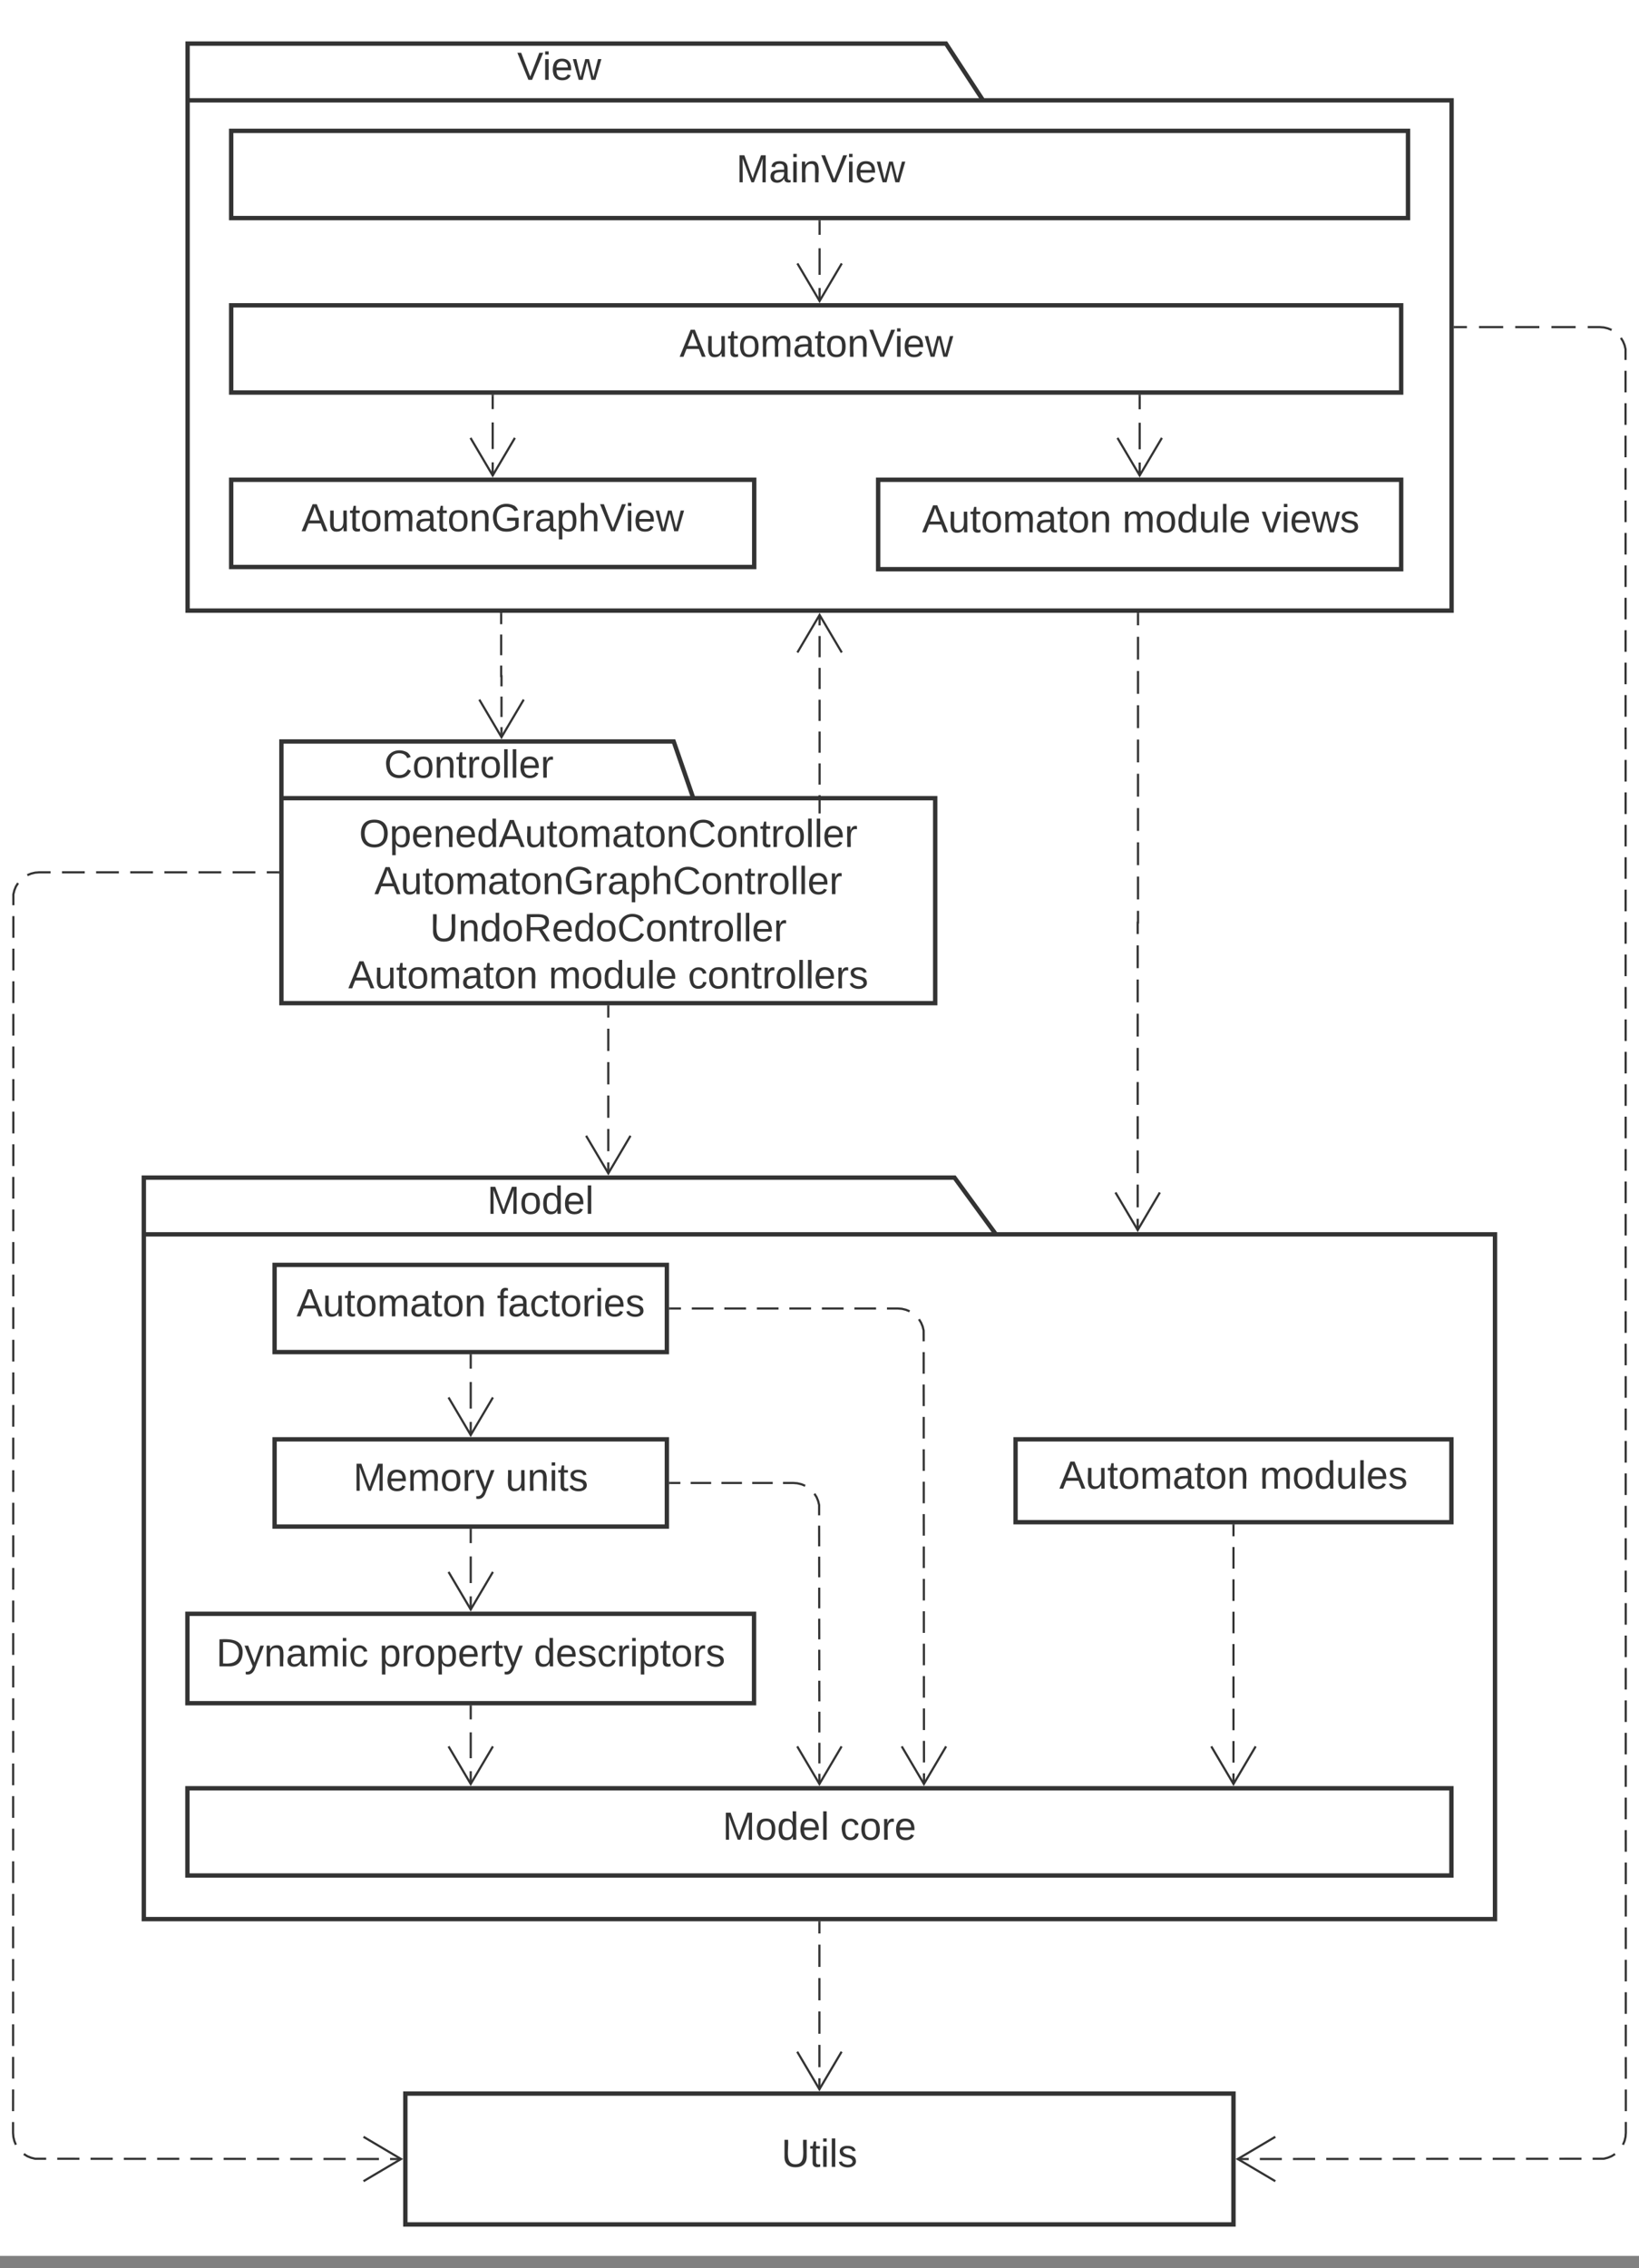 <svg xmlns="http://www.w3.org/2000/svg" xmlns:xlink="http://www.w3.org/1999/xlink" xmlns:lucid="lucid" width="752.08"
     height="1040">
    <rect width="100%" height="100%" fill="#808080" stroke="none"/>
    <g transform="translate(-34 0)" lucid:page-tab-id="HWEp-vi-RSFO">
        <path d="M0 0h802.7v1034.42H0z" fill="#fff"/>
        <path d="M491 566h229v314H100V540h372zm-391 0h391" stroke="#333" stroke-width="2" fill="#fff"/>
        <use xlink:href="#a" transform="matrix(1,0,0,1,108,540) translate(149.55 16.6)"/>
        <path d="M160 580h180v40H160z" stroke="#333" stroke-width="2" fill="#fff"/>
        <use xlink:href="#b" transform="matrix(1,0,0,1,168,588) translate(2.075 15.6)"/>
        <use xlink:href="#c" transform="matrix(1,0,0,1,168,588) translate(94.025 15.6)"/>
        <path d="M160 660h180v40H160z" stroke="#333" stroke-width="2" fill="#fff"/>
        <use xlink:href="#d" transform="matrix(1,0,0,1,168,668) translate(28.1 15.6)"/>
        <use xlink:href="#e" transform="matrix(1,0,0,1,168,668) translate(97.95 15.6)"/>
        <path d="M120 740h260v41H120z" stroke="#333" stroke-width="2" fill="#fff"/>
        <use xlink:href="#f" transform="matrix(1,0,0,1,128,748) translate(5.2 16.1)"/>
        <use xlink:href="#g" transform="matrix(1,0,0,1,128,748) translate(80.05 16.1)"/>
        <use xlink:href="#h" transform="matrix(1,0,0,1,128,748) translate(150.95 16.1)"/>
        <path d="M120 820h580v40H120z" stroke="#333" stroke-width="2" fill="#fff"/>
        <use xlink:href="#i" transform="matrix(1,0,0,1,128,828) translate(237.575 15.6)"/>
        <use xlink:href="#j" transform="matrix(1,0,0,1,128,828) translate(291.475 15.6)"/>
        <path d="M500 660h200v38H500z" stroke="#333" stroke-width="2" fill="#fff"/>
        <use xlink:href="#b" transform="matrix(1,0,0,1,508,668) translate(12.075 14.6)"/>
        <use xlink:href="#k" transform="matrix(1,0,0,1,508,668) translate(104.025 14.6)"/>
        <path d="M250 621.5v6.1m0 6.1v12.2m0 6.1v6.1" stroke="#333" fill="none"/>
        <path d="M250.5 621.5h-1v-.5h1z" stroke="#333" stroke-width=".05" fill="#333"/>
        <path d="M239.82 640.8L250 658.02l10.18-17.22M250 701.5v6.1m0 6.1v12.2m0 6.1v6.1" stroke="#333" fill="none"/>
        <path d="M250.5 701.5h-1v-.5h1z" stroke="#333" stroke-width=".05" fill="#333"/>
        <path d="M239.82 720.8L250 738.02l10.18-17.22M341.5 680h4.7m4.72 0h9.4m4.72 0h9.42m4.7 0h9.42m4.7 0H398l1.88.15 1.83.44 1.75.7m4.26 3.65l1 1.6.7 1.74.45 1.82v4.74m0 4.74l.02 9.48m0 4.74l.02 9.48m0 4.74v9.48m0 4.74l.02 9.48m0 4.74l.02 9.48m0 4.74l.02 9.47m0 4.74v9.5m.02 4.73v9.48m0 4.75l.02 4.74"
              stroke="#333" fill="none"/>
        <path d="M341.5 680.5h-.5v-1h.5z" stroke="#333" stroke-width=".05" fill="#333"/>
        <path d="M399.82 800.8L410 818.02l10.18-17.22M250 782.5v5.93m0 5.93v11.87m0 5.93v5.93" stroke="#333"
              fill="none"/>
        <path d="M250.5 782.5h-1v-.5h1z" stroke="#333" stroke-width=".05" fill="#333"/>
        <path d="M239.82 800.8L250 818.02l10.18-17.22M600 699.5v4.94m0 4.94v9.9m0 4.93v9.9m0 4.93v9.88m0 4.95v9.9m0 4.93v9.88m0 4.94v9.88m0 4.95v9.88m0 4.95v4.94"
              stroke="#333" fill="none"/>
        <path d="M600.5 699.5h-1v-.5h1z" stroke="#333" stroke-width=".05" fill="#333"/>
        <path d="M589.82 800.8L600 818.02l10.18-17.22M341.5 600h4.97m4.98 0h9.95m4.97 0h9.95m4.98 0h9.94m4.98 0h9.95m4.97 0h9.95m4.96 0H436m5 0h4.96l1.88.15 1.83.44 1.74.7m4.27 3.65l.98 1.6.72 1.74.44 1.82.02 4.95m0 4.96v9.9m0 4.95l.02 9.9m0 4.96v9.9m0 4.95l.02 9.9m0 4.95v9.9m0 4.95l.02 9.9m0 4.96v9.9m.02 4.95v9.9m0 4.96v9.9m.02 4.96v9.9m0 4.95v9.9m.02 4.96v9.9m0 4.95l.02 9.9m0 4.96v4.95"
              stroke="#333" fill="none"/>
        <path d="M341.5 600.5h-.5v-1h.5z" stroke="#333" stroke-width=".05" fill="#333"/>
        <path d="M447.78 800.8l10.18 17.22 10.18-17.22" stroke="#333" fill="none"/>
        <path d="M352.13 366h111v94h-300V340h180zm-189 0h189" stroke="#333" stroke-width="2" fill="#fff"/>
        <use xlink:href="#l" transform="matrix(1,0,0,1,171.125,340) translate(39.125 16.6)"/>
        <use xlink:href="#m" transform="matrix(1,0,0,1,175.125,374) translate(23.65 14.4)"/>
        <use xlink:href="#n" transform="matrix(1,0,0,1,175.125,374) translate(30.675 36)"/>
        <use xlink:href="#o" transform="matrix(1,0,0,1,175.125,374) translate(56.175 57.6)"/>
        <use xlink:href="#p" transform="matrix(1,0,0,1,175.125,374) translate(18.675 79.2)"/>
        <use xlink:href="#q" transform="matrix(1,0,0,1,175.125,374) translate(110.625 79.2)"/>
        <use xlink:href="#r" transform="matrix(1,0,0,1,175.125,374) translate(174.525 79.2)"/>
        <path d="M313.13 461.5v5.1m0 5.1v10.22m0 5.1v10.22m0 5.1v10.22m0 5.1v10.22m0 5.1v5.1" stroke="#333"
              fill="none"/>
        <path d="M313.63 461.5h-1v-.5h1z" stroke="#333" stroke-width=".05" fill="#333"/>
        <path d="M302.94 520.8l10.2 17.22 10.17-17.22" stroke="#333" fill="none"/>
        <path d="M485.08 46h215v234h-580V20h348zm-365 0h365" stroke="#333" stroke-width="2" fill="#fff"/>
        <use xlink:href="#s" transform="matrix(1,0,0,1,128.08,20) translate(143.225 16.6)"/>
        <path d="M140.08 60h540v40h-540z" stroke="#333" stroke-width="2" fill="#fff"/>
        <use xlink:href="#t" transform="matrix(1,0,0,1,148.08,68) translate(223.775 15.6)"/>
        <path d="M140.08 140h536.87v40H140.08z" stroke="#333" stroke-width="2" fill="#fff"/>
        <use xlink:href="#u" transform="matrix(1,0,0,1,148.08,148) translate(197.75 15.6)"/>
        <path d="M140.08 220h240v40h-240z" stroke="#333" stroke-width="2" fill="#fff"/>
        <use xlink:href="#v" transform="matrix(1,0,0,1,148.08,228) translate(24.275 15.6)"/>
        <path d="M436.95 220h240v41h-240z" stroke="#333" stroke-width="2" fill="#fff"/>
        <use xlink:href="#b" transform="matrix(1,0,0,1,444.955,228) translate(12.125 16.1)"/>
        <use xlink:href="#q" transform="matrix(1,0,0,1,444.955,228) translate(104.075 16.1)"/>
        <use xlink:href="#w" transform="matrix(1,0,0,1,444.955,228) translate(167.975 16.1)"/>
        <path d="M220 960h380v60H220z" stroke="#333" stroke-width="2" fill="#fff"/>
        <use xlink:href="#x" transform="matrix(1,0,0,1,228,968) translate(164.575 25.6)"/>
        <path d="M260.08 181.5v6.1m0 6.1v12.2m0 6.1v6.1" stroke="#333" fill="none"/>
        <path d="M260.58 181.5h-1v-.5h1z" stroke="#333" stroke-width=".05" fill="#333"/>
        <path d="M249.9 200.8l10.18 17.22 10.18-17.22M556.2 281.5v5.24m0 5.24v10.47m0 5.24v10.46m0 5.24v10.48m0 5.24v10.47m0 5.23v10.47m0 5.24v10.48m0 5.24v10.47m0 5.24v10.47m0 5.24V422.96h-.02v.02h-.02l-.02.02h-.06v.02h-.02l-.02.02v5.25m0 5.2v10.46m0 5.22v10.45m0 5.22v10.45m0 5.22v10.45m0 5.22v10.44m0 5.22v10.45m0 5.23v10.45m0 5.22v10.44m0 5.23v5.22"
              stroke="#333" fill="none"/>
        <path d="M556.7 281.5h-1v-.5h1z" stroke="#333" stroke-width=".05" fill="#333"/>
        <path d="M545.85 546.8l10.2 17.22 10.17-17.22M410 881.5v5.1m0 5.1v10.22m0 5.1v10.22m0 5.1v10.22m0 5.1v10.22m0 5.1v5.1"
              stroke="#333" fill="none"/>
        <path d="M410.5 881.5h-1v-.5h1z" stroke="#333" stroke-width=".05" fill="#333"/>
        <path d="M399.82 940.8L410 958.02l10.18-17.22M701.58 150h5.54m5.54 0h11.1m5.53 0h11.07m5.54 0H757m5.54 0h5.54l1.88.15 1.83.44 1.73.7m4.26 3.65l.97 1.6.72 1.74.43 1.82v4.96m0 4.96v9.9m0 4.97v9.92m0 4.96v9.9m0 4.97v9.9m0 4.97l.02 9.9m0 4.97v9.9m0 4.96v9.9m0 4.97v9.9m0 4.97v9.9m0 4.97v9.9m0 4.97v9.92m0 4.95l.02 9.93m0 4.95v9.92m0 4.95v9.92m0 4.95v9.92m0 4.95v9.9m0 4.96v9.92m0 4.95v9.92m0 4.96v9.92m0 4.96l.02 9.9m0 4.97v9.9m0 4.97v9.9m0 4.97v9.9m0 4.96v9.9m0 4.97v9.9m0 4.97v9.9m0 4.97v9.9m0 4.97v9.9m0 4.97v9.92m0 4.96v9.9m0 4.97l.02 9.9m0 4.97v9.92m0 4.95v9.9m0 4.96v9.92m0 4.95v9.92m0 4.95v9.92m0 4.95v9.92m0 4.94v9.92m.02 4.96v9.9m0 4.97v9.9m0 4.96v9.9m0 4.97v9.9m0 4.97v9.9m0 4.97v9.9m0 4.97v9.9m0 4.97l.02 9.92m0 4.96v9.9m0 4.97v9.9m0 4.97v9.9m0 4.97v9.9m0 4.96v9.9m0 4.97v9.92m0 4.95l.02 9.92m0 4.95v9.92m0 4.94V978l-.15 1.88-.44 1.83-.73 1.75m-3.64 4.26l-1.6 1-1.74.7-1.84.45h-5.1m-5.1 0l-10.17.02m-5.1 0h-10.2m-5.08.02h-10.2m-5.08 0h-10.18m-5.1 0l-10.18.02m-5.1 0l-10.18.02m-5.1 0h-10.17m-5.1.02h-10.18m-5.1 0l-10.18.02m-5.1 0H612.1m-5.1.02h-5.1"
              stroke="#333" fill="none"/>
        <path d="M701.6 150.5h-.52v-1h.5z" stroke="#333" stroke-width=".05" fill="#333"/>
        <path d="M619.2 979.82L601.98 990l17.22 10.18M161.63 400h-5.23m-5.22 0h-10.44m-5.22 0h-10.44m-5.22 0h-10.44m-5.22 0H93.76m-5.22 0H78.1m-5.22 0H62.44m-5.22 0H52l-1.88.15-1.83.44-1.75.7m-4.26 3.65l-1 1.6-.7 1.74-.45 1.82v4.98m0 5v9.95m0 4.98V445m0 4.97l-.02 9.97m0 4.98v9.96m0 4.98v9.96m0 5v9.95m0 4.98v9.96m0 5v9.96m-.02 4.98v9.96m0 4.98v9.97m0 4.98v9.96m0 4.97v9.96m0 5v9.95m0 4.98v9.96m0 4.98v9.97m0 4.98l-.02 9.96m0 5v9.95m0 5v9.95m0 4.98v9.96m0 4.98V714m0 4.97l-.02 9.96m0 4.98v9.98m0 4.98v9.96m0 4.98v9.96m0 4.98v9.97m0 5v9.95m-.02 4.98v9.97m0 4.98v9.96m0 4.98v9.96m0 5v9.95m0 4.98v9.97m-.02 4.98v9.97m0 4.98v9.96m0 4.98v9.96m0 5v9.95m0 4.98v9.96m0 4.97l-.02 9.97m0 4.98V978l.15 1.88.44 1.83.7 1.75m3.65 4.26l1.6 1 1.74.7 1.82.45h5.1m5.08 0l10.18.02m5.1 0h10.17m5.1.02H101m5.1 0h10.17m5.08 0l10.18.02m5.1 0l10.17.02m5.1 0h10.17m5.1.02h10.17m5.1 0l10.17.02m5.1 0h10.17m5.1.02h5.1"
              stroke="#333" fill="none"/>
        <path d="M162.13 400.5h-.52v-1h.53z" stroke="#333" stroke-width=".05" fill="#333"/>
        <path d="M200.8 1000.18L218.02 990l-17.22-10.18M410.08 101.5v6.17m0 6.16v12.2m0 6.03v6.03" stroke="#333"
              fill="none"/>
        <path d="M410.58 101.5h-1v-.5h1z" stroke="#333" stroke-width=".05" fill="#333"/>
        <path d="M399.9 120.8l10.18 17.22 10.18-17.22M556.95 218.1v-6.04m0-6.03v-12.2m0-6.16v-6.17M546.77 200.8l10.18 17.22 10.2-17.22"
              stroke="#333" fill="none"/>
        <path d="M557.45 181.5h-1v-.5h1z" stroke="#333" stroke-width=".05" fill="#333"/>
        <path d="M263.96 281.5v4.74m0 4.73v9.48m0 4.73V309.96h.02v.02h.02l.02.02h.06v.02h.02l.02.02V314.74m0 4.67v9.35m0 4.67v4.67"
              stroke="#333" fill="none"/>
        <path d="M264.46 281.5h-1v-.5h1z" stroke="#333" stroke-width=".05" fill="#333"/>
        <path d="M253.94 320.8l10.18 17.22 10.2-17.22M410.08 369.5v-4.87m0-4.86v-9.73m0-4.87v-9.73m0-4.87v-9.73m0-4.87v-9.73m0-4.87v-9.73m0-4.86v-4.87M410.08 369.5v3.5M420.26 299.2l-10.18-17.22-10.18 17.22"
              stroke="#333" fill="none"/>
        <defs>
            <path fill="#333"
                  d="M240 0l2-218c-23 76-54 145-80 218h-23L58-218 59 0H30v-248h44l77 211c21-75 51-140 76-211h43V0h-30"
                  id="y"/>
            <path fill="#333"
                  d="M100-194c62-1 85 37 85 99 1 63-27 99-86 99S16-35 15-95c0-66 28-99 85-99zM99-20c44 1 53-31 53-75 0-43-8-75-51-75s-53 32-53 75 10 74 51 75"
                  id="z"/>
            <path fill="#333"
                  d="M85-194c31 0 48 13 60 33l-1-100h32l1 261h-30c-2-10 0-23-3-31C134-8 116 4 85 4 32 4 16-35 15-94c0-66 23-100 70-100zm9 24c-40 0-46 34-46 75 0 40 6 74 45 74 42 0 51-32 51-76 0-42-9-74-50-73"
                  id="A"/>
            <path fill="#333"
                  d="M100-194c63 0 86 42 84 106H49c0 40 14 67 53 68 26 1 43-12 49-29l28 8c-11 28-37 45-77 45C44 4 14-33 15-96c1-61 26-98 85-98zm52 81c6-60-76-77-97-28-3 7-6 17-6 28h103"
                  id="B"/>
            <path fill="#333" d="M24 0v-261h32V0H24" id="C"/>
            <g id="a">
                <use transform="matrix(0.05,0,0,0.05,0,0)" xlink:href="#y"/>
                <use transform="matrix(0.05,0,0,0.05,14.95,0)" xlink:href="#z"/>
                <use transform="matrix(0.05,0,0,0.05,24.95,0)" xlink:href="#A"/>
                <use transform="matrix(0.05,0,0,0.05,34.95,0)" xlink:href="#B"/>
                <use transform="matrix(0.05,0,0,0.05,44.95,0)" xlink:href="#C"/>
            </g>
            <path fill="#333" d="M205 0l-28-72H64L36 0H1l101-248h38L239 0h-34zm-38-99l-47-123c-12 45-31 82-46 123h93"
                  id="D"/>
            <path fill="#333"
                  d="M84 4C-5 8 30-112 23-190h32v120c0 31 7 50 39 49 72-2 45-101 50-169h31l1 190h-30c-1-10 1-25-2-33-11 22-28 36-60 37"
                  id="E"/>
            <path fill="#333" d="M59-47c-2 24 18 29 38 22v24C64 9 27 4 27-40v-127H5v-23h24l9-43h21v43h35v23H59v120"
                  id="F"/>
            <path fill="#333"
                  d="M210-169c-67 3-38 105-44 169h-31v-121c0-29-5-50-35-48C34-165 62-65 56 0H25l-1-190h30c1 10-1 24 2 32 10-44 99-50 107 0 11-21 27-35 58-36 85-2 47 119 55 194h-31v-121c0-29-5-49-35-48"
                  id="G"/>
            <path fill="#333"
                  d="M141-36C126-15 110 5 73 4 37 3 15-17 15-53c-1-64 63-63 125-63 3-35-9-54-41-54-24 1-41 7-42 31l-33-3c5-37 33-52 76-52 45 0 72 20 72 64v82c-1 20 7 32 28 27v20c-31 9-61-2-59-35zM48-53c0 20 12 33 32 33 41-3 63-29 60-74-43 2-92-5-92 41"
                  id="H"/>
            <path fill="#333"
                  d="M117-194c89-4 53 116 60 194h-32v-121c0-31-8-49-39-48C34-167 62-67 57 0H25l-1-190h30c1 10-1 24 2 32 11-22 29-35 61-36"
                  id="I"/>
            <g id="b">
                <use transform="matrix(0.05,0,0,0.05,0,0)" xlink:href="#D"/>
                <use transform="matrix(0.05,0,0,0.05,12,0)" xlink:href="#E"/>
                <use transform="matrix(0.05,0,0,0.05,22,0)" xlink:href="#F"/>
                <use transform="matrix(0.05,0,0,0.05,27,0)" xlink:href="#z"/>
                <use transform="matrix(0.05,0,0,0.05,37,0)" xlink:href="#G"/>
                <use transform="matrix(0.05,0,0,0.05,51.95,0)" xlink:href="#H"/>
                <use transform="matrix(0.05,0,0,0.05,61.95,0)" xlink:href="#F"/>
                <use transform="matrix(0.05,0,0,0.05,66.95,0)" xlink:href="#z"/>
                <use transform="matrix(0.05,0,0,0.05,76.95,0)" xlink:href="#I"/>
            </g>
            <path fill="#333" d="M101-234c-31-9-42 10-38 44h38v23H63V0H32v-167H5v-23h27c-7-52 17-82 69-68v24" id="J"/>
            <path fill="#333"
                  d="M96-169c-40 0-48 33-48 73s9 75 48 75c24 0 41-14 43-38l32 2c-6 37-31 61-74 61-59 0-76-41-82-99-10-93 101-131 147-64 4 7 5 14 7 22l-32 3c-4-21-16-35-41-35"
                  id="K"/>
            <path fill="#333" d="M114-163C36-179 61-72 57 0H25l-1-190h30c1 12-1 29 2 39 6-27 23-49 58-41v29" id="L"/>
            <path fill="#333" d="M24-231v-30h32v30H24zM24 0v-190h32V0H24" id="M"/>
            <path fill="#333"
                  d="M135-143c-3-34-86-38-87 0 15 53 115 12 119 90S17 21 10-45l28-5c4 36 97 45 98 0-10-56-113-15-118-90-4-57 82-63 122-42 12 7 21 19 24 35"
                  id="N"/>
            <g id="c">
                <use transform="matrix(0.05,0,0,0.05,0,0)" xlink:href="#J"/>
                <use transform="matrix(0.05,0,0,0.05,5,0)" xlink:href="#H"/>
                <use transform="matrix(0.05,0,0,0.05,15,0)" xlink:href="#K"/>
                <use transform="matrix(0.05,0,0,0.05,24,0)" xlink:href="#F"/>
                <use transform="matrix(0.05,0,0,0.05,29,0)" xlink:href="#z"/>
                <use transform="matrix(0.05,0,0,0.05,39,0)" xlink:href="#L"/>
                <use transform="matrix(0.05,0,0,0.05,44.95,0)" xlink:href="#M"/>
                <use transform="matrix(0.05,0,0,0.05,48.9,0)" xlink:href="#B"/>
                <use transform="matrix(0.05,0,0,0.05,58.9,0)" xlink:href="#N"/>
            </g>
            <path fill="#333" d="M179-190L93 31C79 59 56 82 12 73V49c39 6 53-20 64-50L1-190h34L92-34l54-156h33" id="O"/>
            <g id="d">
                <use transform="matrix(0.05,0,0,0.05,0,0)" xlink:href="#y"/>
                <use transform="matrix(0.05,0,0,0.05,14.95,0)" xlink:href="#B"/>
                <use transform="matrix(0.05,0,0,0.05,24.95,0)" xlink:href="#G"/>
                <use transform="matrix(0.05,0,0,0.05,39.9,0)" xlink:href="#z"/>
                <use transform="matrix(0.05,0,0,0.05,49.9,0)" xlink:href="#L"/>
                <use transform="matrix(0.05,0,0,0.05,55.85,0)" xlink:href="#O"/>
            </g>
            <g id="e">
                <use transform="matrix(0.05,0,0,0.05,0,0)" xlink:href="#E"/>
                <use transform="matrix(0.05,0,0,0.05,10,0)" xlink:href="#I"/>
                <use transform="matrix(0.05,0,0,0.05,20,0)" xlink:href="#M"/>
                <use transform="matrix(0.05,0,0,0.05,23.95,0)" xlink:href="#F"/>
                <use transform="matrix(0.05,0,0,0.05,28.95,0)" xlink:href="#N"/>
            </g>
            <path fill="#333"
                  d="M30-248c118-7 216 8 213 122C240-48 200 0 122 0H30v-248zM63-27c89 8 146-16 146-99s-60-101-146-95v194"
                  id="P"/>
            <g id="f">
                <use transform="matrix(0.05,0,0,0.05,0,0)" xlink:href="#P"/>
                <use transform="matrix(0.05,0,0,0.05,12.95,0)" xlink:href="#O"/>
                <use transform="matrix(0.05,0,0,0.05,21.95,0)" xlink:href="#I"/>
                <use transform="matrix(0.05,0,0,0.05,31.95,0)" xlink:href="#H"/>
                <use transform="matrix(0.05,0,0,0.05,41.95,0)" xlink:href="#G"/>
                <use transform="matrix(0.05,0,0,0.05,56.9,0)" xlink:href="#M"/>
                <use transform="matrix(0.05,0,0,0.05,60.85,0)" xlink:href="#K"/>
            </g>
            <path fill="#333"
                  d="M115-194c55 1 70 41 70 98S169 2 115 4C84 4 66-9 55-30l1 105H24l-1-265h31l2 30c10-21 28-34 59-34zm-8 174c40 0 45-34 45-75s-6-73-45-74c-42 0-51 32-51 76 0 43 10 73 51 73"
                  id="Q"/>
            <g id="g">
                <use transform="matrix(0.05,0,0,0.05,0,0)" xlink:href="#Q"/>
                <use transform="matrix(0.05,0,0,0.05,10,0)" xlink:href="#L"/>
                <use transform="matrix(0.05,0,0,0.05,15.95,0)" xlink:href="#z"/>
                <use transform="matrix(0.05,0,0,0.05,25.95,0)" xlink:href="#Q"/>
                <use transform="matrix(0.05,0,0,0.05,35.95,0)" xlink:href="#B"/>
                <use transform="matrix(0.05,0,0,0.05,45.95,0)" xlink:href="#L"/>
                <use transform="matrix(0.05,0,0,0.05,51.9,0)" xlink:href="#F"/>
                <use transform="matrix(0.05,0,0,0.05,56.9,0)" xlink:href="#O"/>
            </g>
            <g id="h">
                <use transform="matrix(0.05,0,0,0.05,0,0)" xlink:href="#A"/>
                <use transform="matrix(0.05,0,0,0.05,10,0)" xlink:href="#B"/>
                <use transform="matrix(0.05,0,0,0.05,20,0)" xlink:href="#N"/>
                <use transform="matrix(0.05,0,0,0.05,29,0)" xlink:href="#K"/>
                <use transform="matrix(0.05,0,0,0.05,38,0)" xlink:href="#L"/>
                <use transform="matrix(0.05,0,0,0.05,43.95,0)" xlink:href="#M"/>
                <use transform="matrix(0.05,0,0,0.05,47.9,0)" xlink:href="#Q"/>
                <use transform="matrix(0.05,0,0,0.05,57.9,0)" xlink:href="#F"/>
                <use transform="matrix(0.05,0,0,0.05,62.9,0)" xlink:href="#z"/>
                <use transform="matrix(0.05,0,0,0.05,72.9,0)" xlink:href="#L"/>
                <use transform="matrix(0.05,0,0,0.05,78.85,0)" xlink:href="#N"/>
            </g>
            <g id="i">
                <use transform="matrix(0.05,0,0,0.05,0,0)" xlink:href="#y"/>
                <use transform="matrix(0.05,0,0,0.05,14.95,0)" xlink:href="#z"/>
                <use transform="matrix(0.05,0,0,0.05,24.95,0)" xlink:href="#A"/>
                <use transform="matrix(0.05,0,0,0.05,34.95,0)" xlink:href="#B"/>
                <use transform="matrix(0.05,0,0,0.05,44.95,0)" xlink:href="#C"/>
            </g>
            <g id="j">
                <use transform="matrix(0.05,0,0,0.05,0,0)" xlink:href="#K"/>
                <use transform="matrix(0.05,0,0,0.05,9,0)" xlink:href="#z"/>
                <use transform="matrix(0.05,0,0,0.05,19,0)" xlink:href="#L"/>
                <use transform="matrix(0.05,0,0,0.05,24.95,0)" xlink:href="#B"/>
            </g>
            <g id="k">
                <use transform="matrix(0.05,0,0,0.05,0,0)" xlink:href="#G"/>
                <use transform="matrix(0.05,0,0,0.05,14.95,0)" xlink:href="#z"/>
                <use transform="matrix(0.05,0,0,0.05,24.95,0)" xlink:href="#A"/>
                <use transform="matrix(0.05,0,0,0.05,34.95,0)" xlink:href="#E"/>
                <use transform="matrix(0.05,0,0,0.05,44.95,0)" xlink:href="#C"/>
                <use transform="matrix(0.05,0,0,0.05,48.9,0)" xlink:href="#B"/>
                <use transform="matrix(0.05,0,0,0.05,58.9,0)" xlink:href="#N"/>
            </g>
            <path fill="#333"
                  d="M212-179c-10-28-35-45-73-45-59 0-87 40-87 99 0 60 29 101 89 101 43 0 62-24 78-52l27 14C228-24 195 4 139 4 59 4 22-46 18-125c-6-104 99-153 187-111 19 9 31 26 39 46"
                  id="R"/>
            <g id="l">
                <use transform="matrix(0.05,0,0,0.05,0,0)" xlink:href="#R"/>
                <use transform="matrix(0.05,0,0,0.05,12.95,0)" xlink:href="#z"/>
                <use transform="matrix(0.05,0,0,0.05,22.95,0)" xlink:href="#I"/>
                <use transform="matrix(0.05,0,0,0.05,32.95,0)" xlink:href="#F"/>
                <use transform="matrix(0.05,0,0,0.05,37.95,0)" xlink:href="#L"/>
                <use transform="matrix(0.05,0,0,0.05,43.9,0)" xlink:href="#z"/>
                <use transform="matrix(0.05,0,0,0.05,53.9,0)" xlink:href="#C"/>
                <use transform="matrix(0.05,0,0,0.05,57.85,0)" xlink:href="#C"/>
                <use transform="matrix(0.05,0,0,0.05,61.8,0)" xlink:href="#B"/>
                <use transform="matrix(0.05,0,0,0.05,71.8,0)" xlink:href="#L"/>
            </g>
            <path fill="#333"
                  d="M140-251c81 0 123 46 123 126C263-46 219 4 140 4 59 4 17-45 17-125s42-126 123-126zm0 227c63 0 89-41 89-101s-29-99-89-99c-61 0-89 39-89 99S79-25 140-24"
                  id="S"/>
            <g id="m">
                <use transform="matrix(0.05,0,0,0.05,0,0)" xlink:href="#S"/>
                <use transform="matrix(0.05,0,0,0.05,14,0)" xlink:href="#Q"/>
                <use transform="matrix(0.05,0,0,0.05,24,0)" xlink:href="#B"/>
                <use transform="matrix(0.05,0,0,0.05,34,0)" xlink:href="#I"/>
                <use transform="matrix(0.05,0,0,0.05,44,0)" xlink:href="#B"/>
                <use transform="matrix(0.05,0,0,0.05,54,0)" xlink:href="#A"/>
                <use transform="matrix(0.05,0,0,0.05,64,0)" xlink:href="#D"/>
                <use transform="matrix(0.05,0,0,0.05,76,0)" xlink:href="#E"/>
                <use transform="matrix(0.05,0,0,0.05,86,0)" xlink:href="#F"/>
                <use transform="matrix(0.05,0,0,0.05,91,0)" xlink:href="#z"/>
                <use transform="matrix(0.05,0,0,0.05,101,0)" xlink:href="#G"/>
                <use transform="matrix(0.05,0,0,0.05,115.95,0)" xlink:href="#H"/>
                <use transform="matrix(0.05,0,0,0.05,125.95,0)" xlink:href="#F"/>
                <use transform="matrix(0.05,0,0,0.05,130.95,0)" xlink:href="#z"/>
                <use transform="matrix(0.05,0,0,0.05,140.95,0)" xlink:href="#I"/>
                <use transform="matrix(0.05,0,0,0.05,150.95,0)" xlink:href="#R"/>
                <use transform="matrix(0.05,0,0,0.05,163.9,0)" xlink:href="#z"/>
                <use transform="matrix(0.05,0,0,0.05,173.9,0)" xlink:href="#I"/>
                <use transform="matrix(0.05,0,0,0.05,183.9,0)" xlink:href="#F"/>
                <use transform="matrix(0.05,0,0,0.05,188.9,0)" xlink:href="#L"/>
                <use transform="matrix(0.05,0,0,0.05,194.85,0)" xlink:href="#z"/>
                <use transform="matrix(0.05,0,0,0.05,204.85,0)" xlink:href="#C"/>
                <use transform="matrix(0.05,0,0,0.05,208.8,0)" xlink:href="#C"/>
                <use transform="matrix(0.05,0,0,0.05,212.75,0)" xlink:href="#B"/>
                <use transform="matrix(0.05,0,0,0.05,222.75,0)" xlink:href="#L"/>
            </g>
            <path fill="#333"
                  d="M143 4C61 4 22-44 18-125c-5-107 100-154 193-111 17 8 29 25 37 43l-32 9c-13-25-37-40-76-40-61 0-88 39-88 99 0 61 29 100 91 101 35 0 62-11 79-27v-45h-74v-28h105v86C228-13 192 4 143 4"
                  id="T"/>
            <path fill="#333"
                  d="M106-169C34-169 62-67 57 0H25v-261h32l-1 103c12-21 28-36 61-36 89 0 53 116 60 194h-32v-121c2-32-8-49-39-48"
                  id="U"/>
            <g id="n">
                <use transform="matrix(0.05,0,0,0.05,0,0)" xlink:href="#D"/>
                <use transform="matrix(0.05,0,0,0.05,12,0)" xlink:href="#E"/>
                <use transform="matrix(0.05,0,0,0.05,22,0)" xlink:href="#F"/>
                <use transform="matrix(0.05,0,0,0.05,27,0)" xlink:href="#z"/>
                <use transform="matrix(0.05,0,0,0.05,37,0)" xlink:href="#G"/>
                <use transform="matrix(0.05,0,0,0.05,51.95,0)" xlink:href="#H"/>
                <use transform="matrix(0.05,0,0,0.05,61.95,0)" xlink:href="#F"/>
                <use transform="matrix(0.05,0,0,0.05,66.95,0)" xlink:href="#z"/>
                <use transform="matrix(0.05,0,0,0.05,76.95,0)" xlink:href="#I"/>
                <use transform="matrix(0.05,0,0,0.05,86.95,0)" xlink:href="#T"/>
                <use transform="matrix(0.05,0,0,0.05,100.95,0)" xlink:href="#L"/>
                <use transform="matrix(0.05,0,0,0.05,106.9,0)" xlink:href="#H"/>
                <use transform="matrix(0.05,0,0,0.05,116.9,0)" xlink:href="#Q"/>
                <use transform="matrix(0.05,0,0,0.05,126.9,0)" xlink:href="#U"/>
                <use transform="matrix(0.05,0,0,0.05,136.9,0)" xlink:href="#R"/>
                <use transform="matrix(0.05,0,0,0.05,149.85,0)" xlink:href="#z"/>
                <use transform="matrix(0.05,0,0,0.05,159.85,0)" xlink:href="#I"/>
                <use transform="matrix(0.05,0,0,0.05,169.85,0)" xlink:href="#F"/>
                <use transform="matrix(0.05,0,0,0.05,174.85,0)" xlink:href="#L"/>
                <use transform="matrix(0.05,0,0,0.05,180.8,0)" xlink:href="#z"/>
                <use transform="matrix(0.05,0,0,0.05,190.8,0)" xlink:href="#C"/>
                <use transform="matrix(0.05,0,0,0.05,194.75,0)" xlink:href="#C"/>
                <use transform="matrix(0.05,0,0,0.05,198.7,0)" xlink:href="#B"/>
                <use transform="matrix(0.05,0,0,0.05,208.7,0)" xlink:href="#L"/>
            </g>
            <path fill="#333"
                  d="M232-93c-1 65-40 97-104 97C67 4 28-28 28-90v-158h33c8 89-33 224 67 224 102 0 64-133 71-224h33v155"
                  id="V"/>
            <path fill="#333"
                  d="M233-177c-1 41-23 64-60 70L243 0h-38l-65-103H63V0H30v-248c88 3 205-21 203 71zM63-129c60-2 137 13 137-47 0-61-80-42-137-45v92"
                  id="W"/>
            <g id="o">
                <use transform="matrix(0.05,0,0,0.05,0,0)" xlink:href="#V"/>
                <use transform="matrix(0.05,0,0,0.05,12.95,0)" xlink:href="#I"/>
                <use transform="matrix(0.05,0,0,0.05,22.95,0)" xlink:href="#A"/>
                <use transform="matrix(0.05,0,0,0.05,32.95,0)" xlink:href="#z"/>
                <use transform="matrix(0.05,0,0,0.05,42.95,0)" xlink:href="#W"/>
                <use transform="matrix(0.05,0,0,0.05,55.9,0)" xlink:href="#B"/>
                <use transform="matrix(0.05,0,0,0.05,65.9,0)" xlink:href="#A"/>
                <use transform="matrix(0.05,0,0,0.05,75.9,0)" xlink:href="#z"/>
                <use transform="matrix(0.05,0,0,0.05,85.9,0)" xlink:href="#R"/>
                <use transform="matrix(0.05,0,0,0.05,98.85,0)" xlink:href="#z"/>
                <use transform="matrix(0.05,0,0,0.05,108.85,0)" xlink:href="#I"/>
                <use transform="matrix(0.05,0,0,0.05,118.85,0)" xlink:href="#F"/>
                <use transform="matrix(0.05,0,0,0.05,123.85,0)" xlink:href="#L"/>
                <use transform="matrix(0.05,0,0,0.05,129.8,0)" xlink:href="#z"/>
                <use transform="matrix(0.05,0,0,0.05,139.8,0)" xlink:href="#C"/>
                <use transform="matrix(0.05,0,0,0.05,143.75,0)" xlink:href="#C"/>
                <use transform="matrix(0.05,0,0,0.05,147.7,0)" xlink:href="#B"/>
                <use transform="matrix(0.05,0,0,0.05,157.7,0)" xlink:href="#L"/>
            </g>
            <g id="p">
                <use transform="matrix(0.05,0,0,0.05,0,0)" xlink:href="#D"/>
                <use transform="matrix(0.05,0,0,0.05,12,0)" xlink:href="#E"/>
                <use transform="matrix(0.05,0,0,0.05,22,0)" xlink:href="#F"/>
                <use transform="matrix(0.05,0,0,0.05,27,0)" xlink:href="#z"/>
                <use transform="matrix(0.05,0,0,0.05,37,0)" xlink:href="#G"/>
                <use transform="matrix(0.05,0,0,0.05,51.95,0)" xlink:href="#H"/>
                <use transform="matrix(0.05,0,0,0.05,61.95,0)" xlink:href="#F"/>
                <use transform="matrix(0.05,0,0,0.05,66.95,0)" xlink:href="#z"/>
                <use transform="matrix(0.05,0,0,0.05,76.95,0)" xlink:href="#I"/>
            </g>
            <g id="q">
                <use transform="matrix(0.05,0,0,0.05,0,0)" xlink:href="#G"/>
                <use transform="matrix(0.05,0,0,0.05,14.95,0)" xlink:href="#z"/>
                <use transform="matrix(0.05,0,0,0.05,24.95,0)" xlink:href="#A"/>
                <use transform="matrix(0.05,0,0,0.05,34.95,0)" xlink:href="#E"/>
                <use transform="matrix(0.05,0,0,0.05,44.95,0)" xlink:href="#C"/>
                <use transform="matrix(0.05,0,0,0.05,48.9,0)" xlink:href="#B"/>
            </g>
            <g id="r">
                <use transform="matrix(0.05,0,0,0.05,0,0)" xlink:href="#K"/>
                <use transform="matrix(0.05,0,0,0.05,9,0)" xlink:href="#z"/>
                <use transform="matrix(0.05,0,0,0.05,19,0)" xlink:href="#I"/>
                <use transform="matrix(0.05,0,0,0.05,29,0)" xlink:href="#F"/>
                <use transform="matrix(0.05,0,0,0.05,34,0)" xlink:href="#L"/>
                <use transform="matrix(0.05,0,0,0.05,39.95,0)" xlink:href="#z"/>
                <use transform="matrix(0.05,0,0,0.05,49.95,0)" xlink:href="#C"/>
                <use transform="matrix(0.05,0,0,0.05,53.9,0)" xlink:href="#C"/>
                <use transform="matrix(0.05,0,0,0.05,57.85,0)" xlink:href="#B"/>
                <use transform="matrix(0.05,0,0,0.05,67.85,0)" xlink:href="#L"/>
                <use transform="matrix(0.05,0,0,0.05,73.8,0)" xlink:href="#N"/>
            </g>
            <path fill="#333" d="M137 0h-34L2-248h35l83 218 83-218h36" id="X"/>
            <path fill="#333" d="M206 0h-36l-40-164L89 0H53L-1-190h32L70-26l43-164h34l41 164 42-164h31" id="Y"/>
            <g id="s">
                <use transform="matrix(0.05,0,0,0.05,0,0)" xlink:href="#X"/>
                <use transform="matrix(0.05,0,0,0.05,11.65,0)" xlink:href="#M"/>
                <use transform="matrix(0.05,0,0,0.05,15.6,0)" xlink:href="#B"/>
                <use transform="matrix(0.05,0,0,0.05,25.6,0)" xlink:href="#Y"/>
            </g>
            <g id="t">
                <use transform="matrix(0.05,0,0,0.05,0,0)" xlink:href="#y"/>
                <use transform="matrix(0.05,0,0,0.05,14.95,0)" xlink:href="#H"/>
                <use transform="matrix(0.05,0,0,0.05,24.95,0)" xlink:href="#M"/>
                <use transform="matrix(0.05,0,0,0.05,28.9,0)" xlink:href="#I"/>
                <use transform="matrix(0.05,0,0,0.05,38.9,0)" xlink:href="#X"/>
                <use transform="matrix(0.05,0,0,0.05,50.55,0)" xlink:href="#M"/>
                <use transform="matrix(0.05,0,0,0.05,54.5,0)" xlink:href="#B"/>
                <use transform="matrix(0.05,0,0,0.05,64.5,0)" xlink:href="#Y"/>
            </g>
            <g id="u">
                <use transform="matrix(0.05,0,0,0.05,0,0)" xlink:href="#D"/>
                <use transform="matrix(0.05,0,0,0.05,12,0)" xlink:href="#E"/>
                <use transform="matrix(0.05,0,0,0.05,22,0)" xlink:href="#F"/>
                <use transform="matrix(0.05,0,0,0.05,27,0)" xlink:href="#z"/>
                <use transform="matrix(0.05,0,0,0.05,37,0)" xlink:href="#G"/>
                <use transform="matrix(0.05,0,0,0.05,51.95,0)" xlink:href="#H"/>
                <use transform="matrix(0.05,0,0,0.05,61.95,0)" xlink:href="#F"/>
                <use transform="matrix(0.05,0,0,0.05,66.95,0)" xlink:href="#z"/>
                <use transform="matrix(0.05,0,0,0.05,76.95,0)" xlink:href="#I"/>
                <use transform="matrix(0.05,0,0,0.05,86.95,0)" xlink:href="#X"/>
                <use transform="matrix(0.05,0,0,0.05,98.6,0)" xlink:href="#M"/>
                <use transform="matrix(0.05,0,0,0.05,102.55,0)" xlink:href="#B"/>
                <use transform="matrix(0.05,0,0,0.05,112.55,0)" xlink:href="#Y"/>
            </g>
            <g id="v">
                <use transform="matrix(0.05,0,0,0.05,0,0)" xlink:href="#D"/>
                <use transform="matrix(0.05,0,0,0.05,12,0)" xlink:href="#E"/>
                <use transform="matrix(0.05,0,0,0.05,22,0)" xlink:href="#F"/>
                <use transform="matrix(0.05,0,0,0.05,27,0)" xlink:href="#z"/>
                <use transform="matrix(0.05,0,0,0.05,37,0)" xlink:href="#G"/>
                <use transform="matrix(0.05,0,0,0.05,51.95,0)" xlink:href="#H"/>
                <use transform="matrix(0.05,0,0,0.05,61.95,0)" xlink:href="#F"/>
                <use transform="matrix(0.05,0,0,0.05,66.95,0)" xlink:href="#z"/>
                <use transform="matrix(0.05,0,0,0.05,76.95,0)" xlink:href="#I"/>
                <use transform="matrix(0.05,0,0,0.05,86.95,0)" xlink:href="#T"/>
                <use transform="matrix(0.05,0,0,0.05,100.95,0)" xlink:href="#L"/>
                <use transform="matrix(0.05,0,0,0.05,106.9,0)" xlink:href="#H"/>
                <use transform="matrix(0.05,0,0,0.05,116.9,0)" xlink:href="#Q"/>
                <use transform="matrix(0.05,0,0,0.05,126.9,0)" xlink:href="#U"/>
                <use transform="matrix(0.05,0,0,0.05,136.9,0)" xlink:href="#X"/>
                <use transform="matrix(0.05,0,0,0.05,148.55,0)" xlink:href="#M"/>
                <use transform="matrix(0.05,0,0,0.05,152.5,0)" xlink:href="#B"/>
                <use transform="matrix(0.05,0,0,0.05,162.5,0)" xlink:href="#Y"/>
            </g>
            <path fill="#333" d="M108 0H70L1-190h34L89-25l56-165h34" id="Z"/>
            <g id="w">
                <use transform="matrix(0.05,0,0,0.05,0,0)" xlink:href="#Z"/>
                <use transform="matrix(0.05,0,0,0.05,9,0)" xlink:href="#M"/>
                <use transform="matrix(0.05,0,0,0.05,12.95,0)" xlink:href="#B"/>
                <use transform="matrix(0.05,0,0,0.05,22.95,0)" xlink:href="#Y"/>
                <use transform="matrix(0.05,0,0,0.05,35.9,0)" xlink:href="#N"/>
            </g>
            <g id="x">
                <use transform="matrix(0.05,0,0,0.05,0,0)" xlink:href="#V"/>
                <use transform="matrix(0.05,0,0,0.05,12.95,0)" xlink:href="#F"/>
                <use transform="matrix(0.05,0,0,0.05,17.95,0)" xlink:href="#M"/>
                <use transform="matrix(0.05,0,0,0.05,21.9,0)" xlink:href="#C"/>
                <use transform="matrix(0.05,0,0,0.05,25.85,0)" xlink:href="#N"/>
            </g>
        </defs>
    </g>
</svg>
